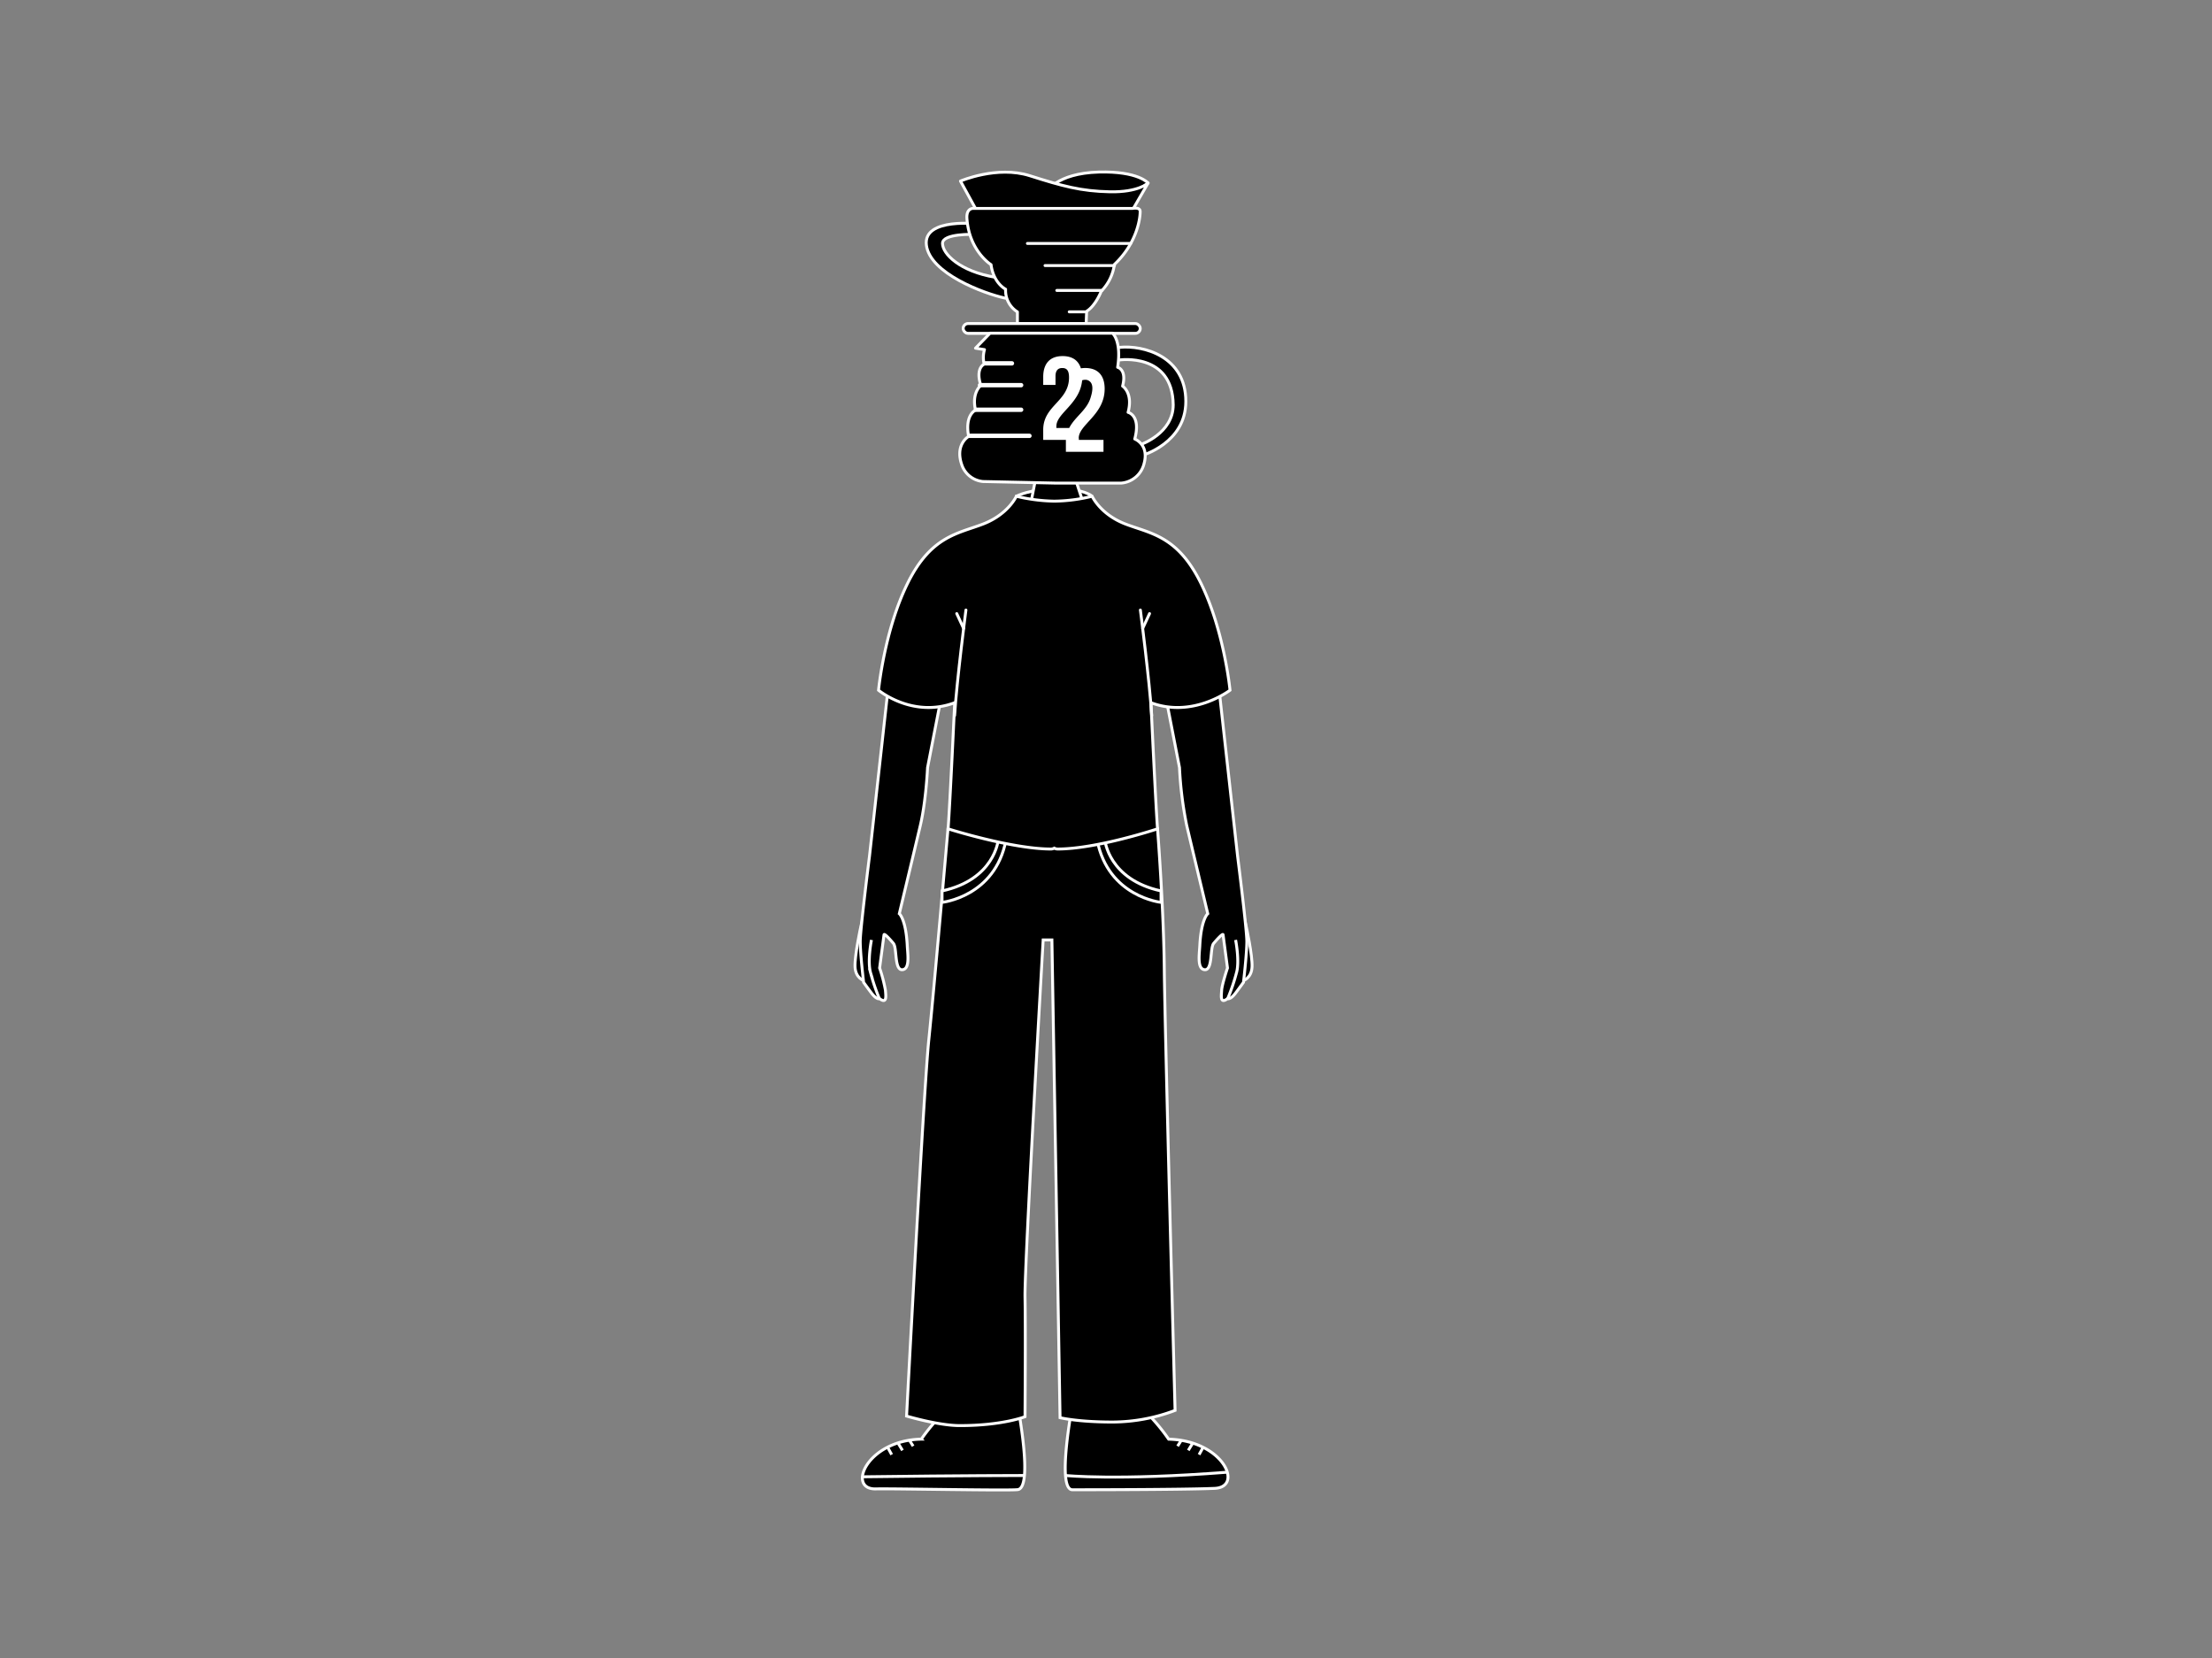 <svg id="Layer_2" data-name="Layer 2" xmlns="http://www.w3.org/2000/svg" width="759.3" height="569.2" viewBox="0 0 759.3 569.2">
  <rect x="0" y="0" width="759.3" height="569.2" fill="#808080" stroke="none"/>
  <defs>
    <style>
      .cls-1, .cls-2, .cls-3, .cls-5, .cls-6, .cls-7 {
        stroke: #fff;
      }

      .cls-1, .cls-5, .cls-6 {
        stroke-miterlimit: 10;
      }

      .cls-2, .cls-3, .cls-5, .cls-6, .cls-7 {
        stroke-linecap: round;
      }

      .cls-2, .cls-3, .cls-7 {
        stroke-linejoin: round;
      }

      .cls-3, .cls-6, .cls-7 {
        fill: none;
      }

      .cls-4 {
        fill: #fff;
      }

      .cls-7 {
        stroke-width: 1.5px;
      }
    </style>
  </defs>
  <g>
    <g>
      <path class="cls-1" d="M368.12,482.41s-5.54,29,0,29c2.9,0,37.58,0,48.79-.47,10.13-.42,3-16.42-15.75-16.89a66.33,66.33,0,0,0-9.34-10.8C386.38,478.33,368.12,482.41,368.12,482.41Z"/>
      <path class="cls-1" d="M365.75,506.52s17.74,1.8,55.27-1.11"/>
      <line class="cls-1" x1="404.23" y1="496.45" x2="405.51" y2="494.41"/>
      <line class="cls-1" x1="407.89" y1="497.89" x2="409.33" y2="495.56"/>
      <line class="cls-1" x1="411.6" y1="499.36" x2="413.1" y2="496.64"/>
    </g>
    <g>
      <path class="cls-1" d="M349.33,482.55s5.48,28.21,0,28.82c-3.63.4-43.31-.41-48.65-.25-10.13.3-3.2-16.71,15.57-17.08a66.75,66.75,0,0,1,9.4-10.75C331.1,478.37,349.33,482.55,349.33,482.55Z"/>
      <path class="cls-1" d="M351.76,506.52s-20.9,0-55.45.44"/>
      <line class="cls-1" x1="313.45" y1="496.45" x2="312.17" y2="494.41"/>
      <line class="cls-1" x1="309.79" y1="497.89" x2="308.36" y2="495.56"/>
      <line class="cls-1" x1="306.08" y1="499.36" x2="304.58" y2="496.64"/>
    </g>
    <path class="cls-1" d="M397.34,284.53s2.12,27.22,2.32,48.24,3.7,151.4,3.7,151.4a61.2,61.2,0,0,1-21.48,4c-12,0-18-1.5-18-1.5l-2.8-164h-3s-6.45,112.07-6.23,122.66,0,41,0,41-7.72,3.08-22.44,3.06c-7.21,0-18.22-3.27-18.22-3.27s5.93-112.8,7.63-129.11,6.59-72.48,6.59-72.48Z"/>
    <g>
      <path class="cls-1" d="M427.78,318.07s2.17,9.87,2,13.83-3.13,4.79-3.13,4.79Z"/>
      <path class="cls-1" d="M399.66,236.66l5.22,26.85a130.63,130.63,0,0,0,2.48,19.88c2,8.45,7.22,30.26,7.22,30.26s-2.28,1.87-2.73,11c-.15,2.93-1,8.1,1.73,8.24s1.73-7.36,3-9c.55-.66,3.13-3.67,3.26-3l1.51,11.41s-1.88,5.63-2,7.65-.58,4.77,2,2.89c0,0,1,.43,2.74-1.88s2.75-3.74,2.75-3.74,1.15-9.69,1.15-14-3.17-29.33-3.17-29.33l-6.36-57.25Z"/>
      <path class="cls-1" d="M424.14,322.67s1.48,7.39.26,11.42a68.41,68.41,0,0,1-3,8.79"/>
    </g>
    <g>
      <path class="cls-1" d="M295.5,318.07s-2.17,9.87-2,13.83,3.14,4.79,3.14,4.79Z"/>
      <path class="cls-1" d="M323.62,236.66l-5.22,26.85s-.5,11.43-2.49,19.88-7.21,30.26-7.21,30.26,2.27,1.87,2.73,11c.14,2.93,1,8.1-1.73,8.24s-1.74-7.36-3-9c-.54-.66-3.13-3.67-3.25-3l-1.51,11.41a54.36,54.36,0,0,1,2,7.65c.14,2,.58,4.77-2,2.89,0,0-1,.43-2.75-1.88s-2.74-3.74-2.74-3.74-1.16-9.69-1.16-14,3.18-29.33,3.18-29.33l6.35-57.25Z"/>
      <path class="cls-1" d="M299.14,322.67s-1.49,7.39-.26,11.42a68.41,68.41,0,0,0,3,8.79"/>
    </g>
    <path class="cls-2" d="M348.68,173.43l.2-3.07s4.43-2.47,13.85-2.57,12.15,2.57,12.15,2.57l-5.44,4.5Z"/>
    <polygon class="cls-1" points="355.9 162.29 353.37 175.13 372.65 175.13 368.64 162.91 355.9 162.29"/>
    <path class="cls-2" d="M384.27,123.57s18.24-2.64,18.45,15.4c0,9.81-11.07,13.6-11.07,13.6l.32,3.8s15.08-4.22,15.08-18.56c0-15.51-14.56-19.41-22.78-18.56C377.54,119.94,384.27,123.57,384.27,123.57Z"/>
    <path class="cls-2" d="M334.53,80.48s-11-.47-11,3.09,5.94,9.6,18.15,11.62,10.32,8.66,3.21,7.12S319.22,93.88,318,84.16s18.38-7.24,18.38-7.24Z"/>
    <path class="cls-2" d="M359.21,66.06s3.11-6.57,18-7c13.59-.35,16.89,3.78,16.89,3.78l-14,10.51Z"/>
    <path class="cls-2" d="M337.14,75.74l-7.45-13.58s12.56-5.41,23.79-1.84,17.55,5.31,27.45,5.52,13.17-3,13.17-3l-6.74,11.63Z"/>
    <path class="cls-1" d="M379.29,288.47s1.25,13.47,19.26,17.38v3.92s-18.16-1.88-21.92-21.3Z"/>
    <path class="cls-1" d="M342.63,288.47s-1.25,13.47-19.26,17.38v3.92s18.17-1.88,21.93-21.3Z"/>
    <path class="cls-2" d="M334,71.55h54.72s2.57-.54,2.65.94S390.78,83,382.52,90.8A16.17,16.17,0,0,1,378,100s-1.87,4.91-5,6.86l-.16,4.21H349.24v-4a8.67,8.67,0,0,1-4.05-7.79s-4.13-2-5-8.42c0,0-7.4-4.6-8.26-15.58C331.55,71.45,334,71.55,334,71.55Z"/>
    <line class="cls-3" x1="388.14" y1="83.57" x2="352.67" y2="83.57"/>
    <line class="cls-3" x1="382.57" y1="91.16" x2="358.72" y2="91.16"/>
    <line class="cls-3" x1="378.3" y1="99.7" x2="362.76" y2="99.7"/>
    <line class="cls-3" x1="372.48" y1="107.05" x2="367.03" y2="107.05"/>
    <rect class="cls-2" x="330.62" y="111.07" width="60.78" height="3.37" rx="1.68"/>
    <path class="cls-2" d="M389.52,150.7c2.19-8.15-2.29-9.15-2.29-9.15,1.79-6.66-1.88-9-1.88-9,1.49-5.76-1.7-6.46-1.7-6.46,1.4-9.25-1.79-11.71-1.79-11.71h-42l-5,5.15,3.08.49a9.54,9.54,0,0,0-.1,5s-3.11,1.21-1.15,7.31c0,0-3.23,2.39-1.83,8.48,0,0-3.76,1.56-2.36,9,0,0-5,2.82-2.19,10.19a8.53,8.53,0,0,0,7.1,5.3l24.89.54h22.58a8.81,8.81,0,0,0,7.85-6.76C394.49,152.59,389.52,150.7,389.52,150.7Z"/>
    <path class="cls-4" d="M370.29,150.4c0-4.66,8.9-8,8.9-16.92,0-4.55-2.28-7.15-6.67-7.15a8.73,8.73,0,0,0-1.49.12c-.83-2.71-2.94-4.21-6.27-4.21-4.38,0-6.66,2.6-6.66,7.14v2.76h4.22v-3c0-2,.9-2.8,2.32-2.8s2.32.69,2.32,3.25c0,8.2-8.86,9.58-8.86,17.94V151h7.78c0,.2,0,.4,0,.6v3.49h12.91V151h-8.45a3.08,3.08,0,0,1,0-.61m-7.72-3.48a3.08,3.08,0,0,1,0-.61c0-4.45,8.1-7.69,8.84-15.74a2.8,2.8,0,0,1,1-.18,2.2,2.2,0,0,1,1.47.44c.86.6,1.57,2,.51,5.42-1.21,4.51-5.4,6.72-7.42,10.67Z"/>
    <path class="cls-1" d="M422.22,236.94s-2-20.54-10.05-36.84-17.4-16.93-25.95-20.25-11.32-9.49-11.34-9.49a56.43,56.43,0,0,1-13,1.68,59.29,59.29,0,0,1-13-1.68s-2.77,6.16-11.31,9.49-17.88,4-25.95,20.25-10.05,36.84-10.05,36.84,11.66,9.72,26.14,4.29c0,0-1.58,34.28-2.26,43.3,0,0,21.83,6.93,35.33,6.93a2.44,2.44,0,0,0,1.12-.3,2.37,2.37,0,0,0,1.11.3c13.5,0,34.33-6.93,34.33-6.93-.67-9-2.26-43.3-2.26-43.3C409.56,246.66,422.22,236.94,422.22,236.94Z"/>
    <g>
      <path class="cls-5" d="M331.57,209.41s-3.16,24.33-3.89,36.24"/>
      <line class="cls-6" x1="330.77" y1="215.73" x2="328.42" y2="210.64"/>
    </g>
    <g>
      <path class="cls-5" d="M391.45,209.41s3.16,24.33,3.89,36.24"/>
      <line class="cls-6" x1="392.24" y1="215.73" x2="394.6" y2="210.64"/>
    </g>
    <line class="cls-7" x1="338.29" y1="124.73" x2="347.36" y2="124.73"/>
    <line class="cls-7" x1="336.39" y1="132.22" x2="350.52" y2="132.22"/>
    <line class="cls-7" x1="335.02" y1="140.66" x2="350.52" y2="140.66"/>
    <line class="cls-7" x1="332.8" y1="149.62" x2="353.37" y2="149.62"/>
  </g>
</svg>
